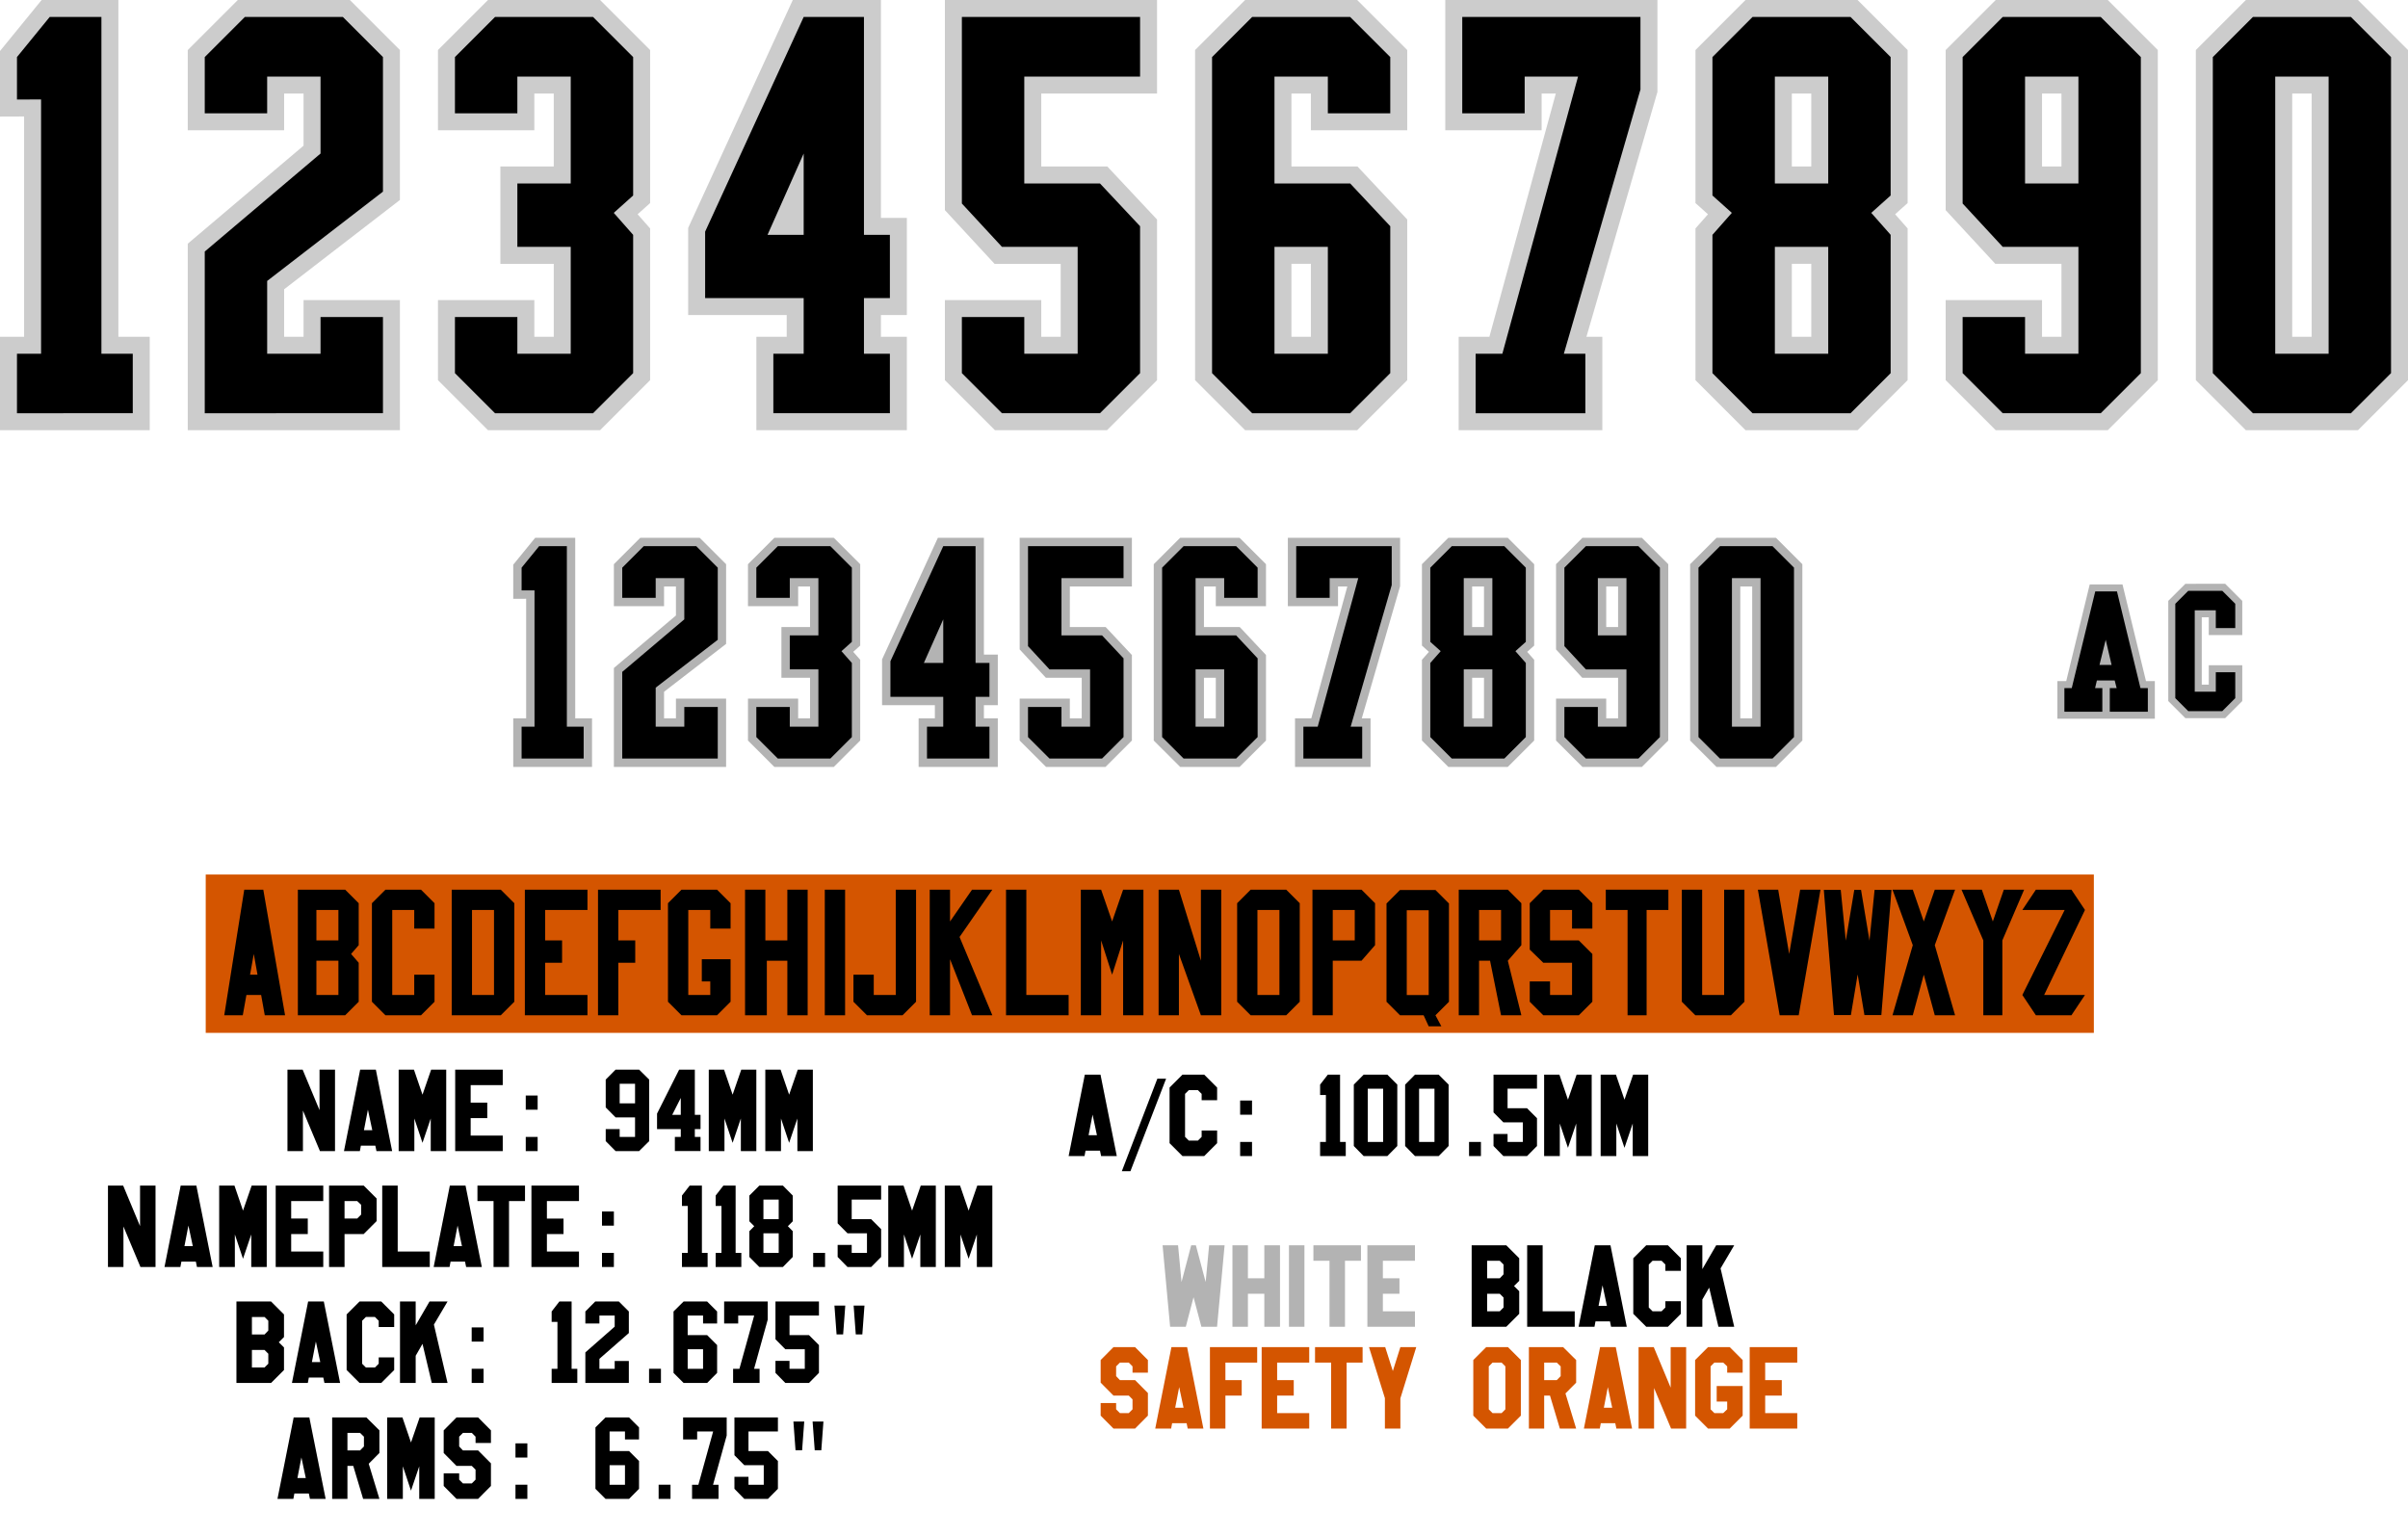 <?xml version="1.0" encoding="UTF-8" standalone="no"?>
<!-- Created with Inkscape (http://www.inkscape.org/) -->

<svg
   width="1801.707mm"
   height="1149.414mm"
   viewBox="0 0 1801.707 1149.414"
   version="1.1"
   id="svg5"
   inkscape:version="1.2.2 (b0a84865, 2022-12-01)"
   sodipodi:docname="17ss_alt.svg"
   xml:space="preserve"
   xmlns:inkscape="http://www.inkscape.org/namespaces/inkscape"
   xmlns:sodipodi="http://sodipodi.sourceforge.net/DTD/sodipodi-0.dtd"
   xmlns="http://www.w3.org/2000/svg"
   xmlns:svg="http://www.w3.org/2000/svg"><sodipodi:namedview
     id="namedview7"
     pagecolor="#ffffff"
     bordercolor="#000000"
     borderopacity="0.25"
     inkscape:showpageshadow="2"
     inkscape:pageopacity="0.0"
     inkscape:pagecheckerboard="0"
     inkscape:deskcolor="#d1d1d1"
     inkscape:document-units="mm"
     showgrid="true"
     inkscape:zoom="0.18167041"
     inkscape:cx="4252.206"
     inkscape:cy="1717.3958"
     inkscape:window-width="1800"
     inkscape:window-height="1048"
     inkscape:window-x="0"
     inkscape:window-y="44"
     inkscape:window-maximized="0"
     inkscape:current-layer="svg5"
     showguides="true" /><defs
     id="defs2"><inkscape:path-effect
       effect="offset"
       id="path-effect2510"
       is_visible="true"
       lpeversion="1.2"
       linejoin_type="miter"
       unit="mm"
       offset="5.25"
       miter_limit="4"
       attempt_force_join="false"
       update_on_knot_move="true" /><inkscape:path-effect
       effect="offset"
       id="path-effect2503"
       is_visible="true"
       lpeversion="1.2"
       linejoin_type="miter"
       unit="mm"
       offset="5.25"
       miter_limit="4"
       attempt_force_join="false"
       update_on_knot_move="true" /><inkscape:path-effect
       effect="offset"
       id="path-effect3218"
       is_visible="true"
       lpeversion="1.2"
       linejoin_type="miter"
       unit="mm"
       offset="6.25"
       miter_limit="4"
       attempt_force_join="false"
       update_on_knot_move="true" /><inkscape:path-effect
       effect="offset"
       id="path-effect3194"
       is_visible="true"
       lpeversion="1.2"
       linejoin_type="miter"
       unit="in"
       offset="0.5"
       miter_limit="4"
       attempt_force_join="false"
       update_on_knot_move="true" /><inkscape:path-effect
       effect="offset"
       id="path-effect2439"
       is_visible="true"
       lpeversion="1.2"
       linejoin_type="miter"
       unit="in"
       offset="0.5"
       miter_limit="4"
       attempt_force_join="false"
       update_on_knot_move="true" /><inkscape:path-effect
       effect="offset"
       id="path-effect2310"
       is_visible="true"
       lpeversion="1.2"
       linejoin_type="miter"
       unit="in"
       offset="0.5"
       miter_limit="4"
       attempt_force_join="false"
       update_on_knot_move="true" /></defs><rect
     style="fill:#d45500;stroke-width:2.161;paint-order:stroke fill markers"
     id="rect3492"
     width="1412.733"
     height="118.5"
     x="153.926"
     y="654.463" /><path
     id="path2308"
     style="fill:#cccccc;stroke-width:2.646;paint-order:stroke fill markers"
     d="m 1493.217,0 -37.44,37.439 v 119.834 l 37.145,40.17 h 49.488 v 54.602 h -14.535 v -27.498 h -72.098 v 59.961 l 37.44,37.435 h 83.853 l 37.439,-37.435 V 37.439 L 1577.07,0 Z m 34.658,70 h 14.535 v 54.602 h -14.535 z" /><path
     id="path2437"
     style="fill:#cccccc;stroke-width:2.646;paint-order:stroke fill markers"
     d="m 1306.02,0 -37.439,37.439 V 151.971 l 9.344,8.377 -9.344,10.598 v 113.563 l 37.439,37.435 h 83.853 l 37.44,-37.435 V 170.945 l -9.344,-10.598 9.344,-8.377 V 37.439 L 1389.873,0 Z m 34.66,70 h 14.535 v 54.602 h -14.535 z m 0,127.443 h 14.535 v 54.602 h -14.535 z" /><path
     style="fill:#cccccc;stroke-width:2.646;paint-order:stroke fill markers"
     d="m 177.936,0 -37.439,37.439 v 60.059 h 72.1 v -27.5 h 14.535 v 39.014 l -86.635,73.344 v 139.588 h 158.732 v -97.398 h -72.098 v 27.5 H 212.596 v -35.559 l 86.633,-66.844 V 37.439 L 261.789,0 Z"
     id="path2513" /><path
     style="fill:#cccccc;stroke-width:2.646;paint-order:stroke fill markers"
     d="m 365.133,0 -37.439,37.439 v 60.059 h 72.098 v -27.5 h 14.537 v 54.602 h -39.936 v 72.844 h 39.936 v 54.602 h -14.537 v -27.5 h -72.098 v 59.959 l 37.439,37.439 h 83.854 l 37.439,-37.439 V 170.945 l -9.344,-10.598 9.344,-8.379 V 37.439 L 448.986,0 Z"
     id="path2562" /><path
     style="fill:#cccccc;stroke-width:2.646;paint-order:stroke fill markers"
     d="m 706.99,0 v 157.27 l 37.144,40.174 h 49.49 v 54.602 h -14.537 v -27.5 h -72.098 v 59.959 l 37.439,37.439 h 83.853 l 37.439,-37.439 V 164.268 l -37.197,-39.668 h -49.438 V 69.998 h 86.635 V 0 Z"
     id="path2580" /><path
     id="path2646"
     style="fill:#cccccc;stroke-width:2.646;paint-order:stroke fill markers"
     d="m 1680.412,0 -37.438,37.439 v 247.066 l 37.438,37.438 h 83.856 l 37.439,-37.435 V 37.439 L 1764.268,0 Z m 34.66,70 h 14.535 v 182.045 h -14.535 z" /><path
     id="path2651"
     style="fill:#cccccc;stroke-width:2.646;paint-order:stroke fill markers"
     d="m 931.627,0 -37.439,37.439 v 247.068 l 37.439,37.435 h 83.853 l 37.44,-37.435 V 164.268 l -37.199,-39.666 H 966.285 V 70 h 14.535 v 27.5 h 72.1 V 37.439 L 1015.48,0 Z m 34.658,197.443 h 14.535 v 54.602 h -14.535 z" /><path
     style="fill:#cccccc;stroke-width:2.646;paint-order:stroke fill markers"
     d="m 1081.383,0 v 97.5 h 72.1 V 70 h 10.602 l -49.701,182.045 h -22.992 v 69.898 h 107.504 v -69.898 h -11.9 L 1240.117,68.775 V 0 Z"
     id="path2737" /><path
     style="fill:#cccccc;stroke-width:2.646;paint-order:stroke fill markers"
     d="M 31.15,0 0,38.176 v 49.053 l 18.031,-0.066 V 252.045 H 0 v 69.898 H 112.031 V 252.045 H 88.578 V 0 Z"
     id="path2819" /><path
     id="path2975"
     style="display:inline;fill:#cccccc;stroke-width:2.646;paint-order:stroke fill markers"
     d="M 593.182,0 514.891,170.586 V 235.75 h 73.736 v 16.295 h -22.691 v 69.898 H 678.525 V 252.045 H 659.123 V 235.75 h 19.402 V 163.045 H 659.123 V 0 Z" /><path
     id="path3128"
     style="fill:#b3b3b3;stroke-width:1.418;paint-order:stroke fill markers"
     d="m 1183.994,402.478 -19.746,19.744 v 63.783 l 19.601,21.197 h 26.832 v 30.361 h -8.889 v -14.738 h -37.544 v 31.361 l 19.746,19.742 h 44.485 l 19.746,-19.742 V 422.221 l -19.746,-19.744 z m 17.798,36.419 h 8.889 v 30.362 h -8.889 z" /><path
     id="path3130"
     style="fill:#b3b3b3;stroke-width:1.418;paint-order:stroke fill markers"
     d="m 1083.662,402.478 -19.742,19.746 v 60.911 l 5.231,4.689 -5.231,5.933 v 60.428 l 19.744,19.744 h 44.487 l 19.744,-19.744 v -60.428 l -5.231,-5.933 5.231,-4.689 v -60.911 l -19.742,-19.746 z m 17.802,36.419 h 8.887 v 30.362 h -8.887 z m 0,68.304 h 8.887 v 30.361 h -8.887 z" /><path
     style="fill:#b3b3b3;stroke-width:1.418;paint-order:stroke fill markers"
     d="m 479.061,402.478 -19.746,19.744 v 31.414 h 37.544 v -14.738 h 8.889 v 21.711 l -46.433,39.31 v 74.01 h 83.977 v -51.103 h -37.544 v 14.738 h -8.889 v -19.877 l 46.433,-35.825 V 422.221 L 523.546,402.478 Z"
     id="path3132" /><path
     style="fill:#b3b3b3;stroke-width:1.418;paint-order:stroke fill markers"
     d="m 579.391,402.478 -19.746,19.744 v 31.414 h 37.544 v -14.738 h 8.889 v 30.362 h -21.404 v 37.943 h 21.404 v 30.361 h -8.889 v -14.738 h -37.544 v 31.361 l 19.746,19.742 h 44.485 l 19.746,-19.742 v -60.43 l -5.231,-5.933 5.231,-4.689 v -60.913 l -19.746,-19.744 z"
     id="path3134" /><path
     style="fill:#b3b3b3;stroke-width:1.418;paint-order:stroke fill markers"
     d="m 762.933,402.478 v 83.527 l 19.597,21.197 h 26.834 v 30.361 h -8.887 v -14.738 h -37.544 v 31.359 l 19.744,19.744 h 44.485 l 19.746,-19.742 v -63.998 l -19.626,-20.929 h -26.805 v -30.362 h 46.431 v -36.419 z"
     id="path3136" /><path
     id="path3138"
     style="fill:#b3b3b3;stroke-width:1.418;paint-order:stroke fill markers"
     d="m 1284.324,402.478 -19.746,19.744 v 131.964 l 19.746,19.742 h 44.486 l 19.746,-19.742 V 422.221 l -19.746,-19.744 z m 17.798,36.419 h 8.889 v 98.666 h -8.889 z" /><path
     id="path3140"
     style="fill:#b3b3b3;stroke-width:1.418;paint-order:stroke fill markers"
     d="m 883.006,402.478 -19.746,19.744 v 131.964 l 19.746,19.742 h 44.485 l 19.746,-19.742 v -63.998 l -19.626,-20.929 h -26.807 v -30.362 h 8.889 v 14.738 h 37.544 v -31.414 l -19.746,-19.744 z m 17.798,104.724 h 8.889 v 30.361 h -8.889 z" /><path
     style="fill:#b3b3b3;stroke-width:1.418;paint-order:stroke fill markers"
     d="m 963.59,402.478 v 51.157 h 37.544 v -14.738 h 6.952 l -26.938,98.666 H 968.954 v 36.365 h 56.519 v -36.365 h -6.56 l 28.654,-98.852 v -36.234 z"
     id="path3142" /><path
     style="fill:#b3b3b3;stroke-width:1.418;paint-order:stroke fill markers"
     d="m 400.424,402.478 -16.408,20.107 v 25.543 l 9.664,-0.035 v 89.47 h -9.664 v 36.365 h 58.946 v -36.365 h -12.569 v -135.085 z"
     id="path3144" /><path
     id="path3146"
     style="display:inline;fill:#b3b3b3;stroke-width:1.418;paint-order:stroke fill markers"
     d="m 701.738,402.478 -41.764,90.999 v 34.257 h 39.519 v 9.83 h -12.161 v 36.365 h 59.245 v -36.365 h -10.399 v -9.83 h 10.399 v -37.87 h -10.399 v -87.385 z" /><path
     id="path3172"
     style="fill:#000000;stroke-width:2.646;paint-order:stroke fill markers"
     d="m 1498.476,12.7 -30,30 v 109.6 l 30,32.445 h 56.634 v 80 h -39.934 v -27.5 h -46.7 v 42 l 30,30 h 73.335 l 30,-30 V 42.7 l -30,-30 z m 16.7,44.6 h 39.934 v 80 h -39.934 z" /><path
     id="path3174"
     style="fill:#000000;stroke-width:2.646;paint-order:stroke fill markers"
     d="m 1311.279,12.7 -30,30 v 103.6 l 14.5,13 -14.5,16.445 v 103.5 l 30,30 h 73.335 l 30,-30 V 175.745 l -14.5,-16.445 14.5,-13 V 42.7 l -30,-30 z m 16.7,44.6 h 39.934 v 80 h -39.934 z m 0,127.445 h 39.934 v 80 h -39.934 z" /><path
     style="fill:#000000;stroke-width:2.646;paint-order:stroke fill markers"
     d="M 153.196,309.245 V 188.245 l 86.634,-73.345 v -57.6 h -39.934 v 27.5 h -46.7 v -42.1 l 30,-30 h 73.334 l 30,30 v 100.7 l -86.634,66.845 v 54.5 h 39.934 v -27.5 h 46.7 v 72 z"
     id="path3176" /><path
     style="fill:#000000;stroke-width:2.646;paint-order:stroke fill markers"
     d="m 340.393,84.8 v -42.1 l 30,-30 h 73.334 l 30,30 v 103.6 l -14.5,13 14.5,16.445 v 103.5 l -30,30 h -73.334 l -30,-30 v -42 h 46.7 v 27.5 h 39.934 v -80 h -39.934 v -47.445 h 39.934 v -80 h -39.934 v 27.5 z"
     id="path3178" /><path
     style="fill:#000000;stroke-width:2.646;paint-order:stroke fill markers"
     d="m 719.689,12.7 h 133.334 v 44.6 h -86.634 v 80 h 56.634 l 30,31.992 v 109.953 l -30,30 h -73.334 l -30,-30 v -42 h 46.7 v 27.5 h 39.934 v -80 h -56.634 l -30,-32.445 z"
     id="path3180" /><path
     id="path3182"
     style="fill:#000000;stroke-width:2.646;paint-order:stroke fill markers"
     d="m 1685.673,12.7 -30,30 v 236.545 l 30,30 h 73.335 l 30,-30 V 42.7 l -30,-30 z m 16.7,44.6 h 39.934 v 207.445 h -39.934 z" /><path
     id="path3184"
     style="fill:#000000;stroke-width:2.646;paint-order:stroke fill markers"
     d="m 936.886,12.7 -30,30 v 236.545 l 30,30 h 73.335 l 30,-30 V 169.292 l -30,-31.992 h -56.634 v -80 h 39.934 v 27.5 h 46.7 v -42.1 l -30,-30 z m 16.7,172.045 h 39.934 v 80 h -39.934 z" /><path
     style="fill:#000000;stroke-width:2.646;paint-order:stroke fill markers"
     d="m 1094.083,84.8 v -72.1 h 133.334 v 54.272 l -57.326,197.773 h 16.103 v 44.5 h -82.105 v -44.5 h 19.994 l 56.634,-207.445 h -39.934 v 27.5 z"
     id="path3186" /><path
     style="fill:#000000;stroke-width:2.646;paint-order:stroke fill markers"
     d="M 12.699,74.482 V 42.7 L 37.18,12.7 h 38.699 v 252.045 h 23.455 v 44.5 H 12.699 V 264.745 H 30.73 V 74.415 Z"
     id="path3188" /><path
     id="path3190"
     style="display:inline;fill:#000000;stroke-width:2.646;paint-order:stroke fill markers"
     d="m 601.326,12.7 -73.736,160.661 v 49.691 h 73.736 v 41.694 h -22.691 v 44.5 h 87.192 v -44.5 h -19.403 v -41.694 h 19.403 v -47.306 h -19.403 V 12.7 Z m 0,102.2 v 60.845 h -27.036 z" /><path
     id="path3196"
     style="fill:#000000;stroke-width:1.418;paint-order:stroke fill markers"
     d="m 1186.585,408.736 -16.078,16.079 v 58.741 l 16.078,17.389 h 30.354 v 42.876 h -21.403 v -14.739 h -25.029 v 22.51 l 16.078,16.079 h 39.304 l 16.079,-16.079 V 424.814 L 1225.889,408.736 Z m 8.951,23.904 h 21.403 v 42.876 h -21.403 z" /><path
     id="path3198"
     style="fill:#000000;stroke-width:1.418;paint-order:stroke fill markers"
     d="m 1086.256,408.736 -16.078,16.079 v 55.525 l 7.771,6.968 -7.771,8.814 v 55.472 l 16.078,16.079 h 39.304 l 16.079,-16.079 v -55.472 l -7.771,-8.814 7.771,-6.968 v -55.525 l -16.079,-16.079 z m 8.951,23.904 h 21.403 v 42.876 h -21.403 z m 0,68.305 h 21.403 v 42.876 h -21.403 z" /><path
     style="fill:#000000;stroke-width:1.418;paint-order:stroke fill markers"
     d="M 465.573,567.671 V 502.82 l 46.432,-39.31 v -30.871 h -21.403 v 14.739 h -25.029 v -22.564 l 16.079,-16.079 h 39.304 l 16.079,16.079 v 53.971 l -46.432,35.826 v 29.21 h 21.403 v -14.739 h 25.029 v 38.589 z"
     id="path3200" /><path
     style="fill:#000000;stroke-width:1.418;paint-order:stroke fill markers"
     d="m 565.903,447.378 v -22.564 l 16.079,-16.079 h 39.304 l 16.079,16.079 v 55.525 l -7.771,6.968 7.771,8.814 v 55.471 l -16.079,16.079 h -39.304 l -16.079,-16.079 v -22.51 h 25.029 v 14.739 h 21.403 V 500.944 H 590.932 v -25.428 h 21.403 V 432.639 H 590.932 v 14.739 z"
     id="path3202" /><path
     style="fill:#000000;stroke-width:1.418;paint-order:stroke fill markers"
     d="m 769.189,408.736 h 71.461 v 23.904 h -46.432 v 42.877 h 30.353 l 16.079,17.146 v 58.93 l -16.079,16.079 h -39.304 l -16.079,-16.079 v -22.51 h 25.029 v 14.739 h 21.403 v -42.876 h -30.353 l -16.079,-17.389 z"
     id="path3204" /><path
     id="path3206"
     style="fill:#000000;stroke-width:1.418;paint-order:stroke fill markers"
     d="m 1286.914,408.736 -16.079,16.079 v 126.778 l 16.079,16.079 h 39.304 l 16.078,-16.079 V 424.814 l -16.078,-16.079 z m 8.951,23.904 h 21.403 V 543.821 h -21.403 z" /><path
     id="path3208"
     style="fill:#000000;stroke-width:1.418;paint-order:stroke fill markers"
     d="m 885.597,408.736 -16.079,16.079 v 126.778 l 16.079,16.079 h 39.304 l 16.079,-16.079 v -58.93 l -16.079,-17.146 h -30.354 v -42.876 h 21.403 v 14.739 h 25.029 V 424.814 L 924.901,408.736 Z m 8.951,92.209 h 21.403 v 42.876 h -21.403 z" /><path
     style="fill:#000000;stroke-width:1.418;paint-order:stroke fill markers"
     d="M 969.848,447.378 V 408.736 h 71.461 v 29.088 L 1010.585,543.821 h 8.631 v 23.85 H 975.211 V 543.821 h 10.716 l 30.353,-111.182 h -21.403 v 14.739 z"
     id="path3210" /><path
     style="fill:#000000;stroke-width:1.418;paint-order:stroke fill markers"
     d="m 390.273,441.848 v -17.034 l 13.121,-16.079 h 20.741 v 135.085 h 12.571 v 23.85 H 390.273 V 543.821 h 9.664 V 441.812 Z"
     id="path3212" /><path
     id="path3214"
     style="display:inline;fill:#000000;stroke-width:1.418;paint-order:stroke fill markers"
     d="m 705.751,408.736 -39.519,86.107 v 26.632 h 39.519 v 22.346 h -12.161 v 23.85 h 46.731 V 543.821 H 729.922 v -22.346 h 10.399 V 496.121 H 729.922 V 408.736 Z m 0,54.775 v 32.61 h -14.49 z" /><path
     id="path418"
     style="fill:#000000;stroke-width:3.35;paint-order:stroke fill markers"
     d="m 935.773,665.801 -10.127,10.128 v 73.744 l 10.127,10.127 h 26.586 l 10.128,-10.127 v -73.744 l -10.128,-10.128 z m 5.064,15.192 h 16.457 v 63.616 h -16.457 z"
     inkscape:label="O" /><path
     id="path817"
     style="fill:#000000;stroke-width:3.35;paint-order:stroke fill markers"
     d="m 337.978,665.801 v 94 h 36.714 l 10.128,-10.127 v -73.745 l -10.128,-10.128 z m 15.192,15.192 h 16.458 v 63.616 h -16.458 z"
     inkscape:label="D" /><path
     style="fill:#000000;stroke-width:3.35;paint-order:stroke fill markers"
     d="m 278.278,749.673 v -73.744 l 10.128,-10.128 h 26.586 l 10.128,10.128 v 18.99 h -15.192 v -13.926 h -16.458 v 63.616 h 16.458 v -15.192 h 15.192 v 20.256 l -10.128,10.128 h -26.586 z"
     id="path815"
     inkscape:label="C" /><path
     id="path1788"
     style="fill:#000000;stroke-width:3.35;paint-order:stroke fill markers"
     d="m 222.87,665.801 v 94 h 35.389 l 10.128,-10.127 v -29.181 l -5.697,-6.583 5.697,-6.583 v -31.397 l -10.128,-10.128 z m 13.867,15.192 h 16.458 v 22.787 h -16.458 z m 0,37.98 h 16.458 v 25.636 h -16.458 z"
     inkscape:label="B" /><path
     id="path1771"
     style="fill:#000000;stroke-width:3.35;paint-order:stroke fill markers"
     d="m 182.754,665.801 -14.975,94 h 13.867 l 2.724,-15.192 h 11.009 l 2.724,15.192 h 15.192 l -16.3,-94 z m 7.121,48.108 2.781,15.509 h -5.562 z"
     inkscape:label="A" /><path
     style="fill:#000000;stroke-width:3.35;paint-order:stroke fill markers"
     d="m 447.445,759.801 v -94 h 46.842 v 15.192 h -31.65 v 22.788 h 12.66 v 16.711 h -12.66 v 39.309 z"
     id="path1124"
     inkscape:label="F" /><path
     style="fill:#000000;stroke-width:3.35;paint-order:stroke fill markers"
     d="m 392.711,759.801 v -94 h 46.842 v 15.192 h -31.65 v 22.788 h 12.66 v 16.711 h -12.66 v 24.117 h 31.65 v 15.192 z"
     id="path1126"
     inkscape:label="E" /><path
     id="path1273"
     style="fill:#000000;stroke-width:3.35;paint-order:stroke fill markers"
     d="m 509.913,665.801 -10.127,10.128 v 73.745 l 10.127,10.127 h 26.586 l 10.128,-10.127 v -15.192 -13.989 -2.659 h -21.522 v 16.648 h 6.33 v 10.128 h -16.458 v -63.616 h 16.458 v 13.926 h 15.192 v -18.99 l -10.128,-10.128 z"
     inkscape:label="G" /><path
     style="fill:#000000;stroke-width:3.35;paint-order:stroke fill markers"
     d="m 557.459,759.801 v -94 h 15.192 v 37.98 h 16.458 v -37.98 h 15.192 v 94 H 589.109 v -40.828 h -15.35 v 40.828 z"
     id="path1546"
     inkscape:label="H" /><path
     style="fill:#000000;stroke-width:3.35;paint-order:stroke fill markers"
     d="m 617.123,665.801 h 15.192 v 94 h -15.192 z"
     id="path1548"
     inkscape:label="I" /><path
     style="fill:#000000;stroke-width:3.35;paint-order:stroke fill markers"
     d="m 638.565,729.417 v 20.256 l 10.128,10.128 h 26.586 l 10.128,-10.128 v -83.872 h -15.192 v 78.808 h -16.458 v -15.192 z"
     id="path1701"
     inkscape:label="J" /><path
     style="fill:#000000;stroke-width:3.35;paint-order:stroke fill markers"
     d="m 695.646,759.801 v -94 h 15.192 v 23.801 l 16.458,-23.801 h 15.192 l -24.527,35.419 24.527,58.581 h -15.192 l -16.458,-41.968 v 41.968 h -15.192 v 0 0"
     id="path1705"
     sodipodi:nodetypes="cccccccccccccc"
     inkscape:label="K" /><path
     style="fill:#000000;stroke-width:3.35;paint-order:stroke fill markers"
     d="m 752.728,759.801 v -94 h 15.192 v 78.808 h 31.65 v 15.192 z"
     id="path1772"
     inkscape:label="L" /><path
     style="fill:#000000;stroke-width:3.35;paint-order:stroke fill markers"
     d="m 808.688,759.801 v -94 h 15.192 l 8.229,23.801 8.229,-23.801 h 15.192 v 94 h -15.192 v -56.02 l -8.229,25.637 -8.229,-25.637 v 56.02 z"
     id="path1774"
     inkscape:label="M" /><path
     style="fill:#000000;stroke-width:3.35;paint-order:stroke fill markers"
     d="m 866.89,759.801 v -94 h 15.192 l 16.458,53.172 v -53.172 h 15.192 v 94 h -15.192 l -16.458,-45.892 v 45.892 z"
     id="path1776"
     inkscape:label="N" /><path
     id="path1935"
     style="fill:#000000;stroke-width:3.35;paint-order:stroke fill markers"
     d="m 981.998,665.801 v 94 h 15.191 v -40.828 h 21.522 l 10.128,-11.647 10e-5,-31.397 -10.128,-10.128 z m 15.191,15.192 h 16.458 v 22.787 h -16.458 z"
     sodipodi:nodetypes="cccccccccccccc"
     inkscape:label="P" /><path
     id="path1942"
     style="display:inline;fill:#000000;stroke-width:3.341;paint-order:stroke fill markers"
     d="m 1047.51,666.034 -10.102,10.103 v 73.562 l 10.102,10.102 h 17.68 l 3.789,8.272 h 9.472 l -4.42,-8.272 10.103,-10.102 v -73.562 l -10.103,-10.103 z m 5.052,15.155 h 16.417 v 63.459 h -16.417 z"
     inkscape:label="Q" /><path
     id="path2107"
     style="fill:#000000;stroke-width:3.35;paint-order:stroke fill markers"
     inkscape:label="R"
     d="m 1091.467,665.801 v 94 h 15.191 l -6e-4,-40.828 h 8.229 l 8.229,40.828 h 15.193 l -10.128,-40.828 10.128,-11.647 v -31.397 l -10.128,-10.128 z m 15.191,15.192 h 16.457 v 22.787 h -16.457 z" /><path
     id="path2273"
     style="fill:#000000;stroke-width:3.35;paint-order:stroke fill markers"
     d="m 1154.709,665.801 -10.127,10.128 v 34.698 l 10.127,9.865 h 21.522 v 24.117 h -16.457 l -10e-5,-10.128 h -15.192 l 3e-4,15.192 10.127,10.127 h 26.586 l 10.128,-10.127 -2e-4,-35.765 -10.128,-10.128 h -21.522 l 10e-5,-22.788 h 16.457 v 13.926 h 15.192 v -18.99 l -10.128,-10.128 z"
     inkscape:label="S"
     sodipodi:nodetypes="ccccccccccccccccccccccc" /><path
     style="fill:#000000;stroke-width:3.35;paint-order:stroke fill markers"
     d="m 1201.48,665.801 h 46.842 v 15.192 h -16.299 v 78.808 h -14.243 v -78.808 H 1201.48 Z"
     id="path2440"
     inkscape:label="T" /><path
     style="fill:#000000;stroke-width:3.35;paint-order:stroke fill markers"
     d="m 1258.379,749.673 v -83.872 h 15.192 v 78.808 h 16.458 v -78.808 h 15.192 v 83.872 l -10.128,10.128 h -26.586 z"
     id="path2605"
     sodipodi:nodetypes="ccccccccccc"
     inkscape:label="U" /><path
     style="fill:#000000;stroke-width:3.35;paint-order:stroke fill markers"
     d="m 1315.277,665.801 h 15.192 l 8.229,48.108 8.229,-48.108 h 15.192 l -16.3,94 h -14.243 z"
     id="path2607"
     sodipodi:nodetypes="cccccccc"
     inkscape:label="V" /><path
     style="fill:#000000;stroke-width:3.35;paint-order:stroke fill markers"
     d="m 1415.991,665.801 h 15.192 l 8.229,23.801 8.229,-23.801 h 15.192 l -15.192,41.525 15.192,52.475 h -15.192 l -8.229,-30.384 -8.229,30.384 h -15.192 l 15.192,-52.475 z"
     id="path3108"
     sodipodi:nodetypes="ccccccccccccc"
     inkscape:label="X" /><path
     style="fill:#000000;stroke-width:3.35;paint-order:stroke fill markers"
     d="m 1467.647,665.801 h 15.192 l 8.229,23.801 8.229,-23.801 h 15.192 l -16.3,37.98 v 56.02 h -14.242 v -56.02 z"
     id="path3110"
     inkscape:label="Y" /><path
     style="fill:#000000;stroke-width:3.35;paint-order:stroke fill markers"
     d="m 1364.609,665.96 h 12.66 l 3.798,37.98 6.33,-37.98 h 5.064 l 6.33,37.98 3.798,-37.98 h 12.66 l -7.596,93.683 h -12.66 l -5.064,-30.384 -5.064,30.384 h -12.66 z"
     id="path495"
     inkscape:label="W" /><path
     style="fill:#000000;stroke-width:3.35;paint-order:stroke fill markers"
     d="m 1513.161,680.993 10.128,-15.192 h 26.586 l 10.128,15.192 -30.542,63.616 h 30.542 l -10.128,15.192 h -26.586 l -10.128,-15.192 31.65,-63.616 z"
     id="path3279"
     inkscape:label="Z" /><path
     id="path2964"
     d="m 1221.944,804.214 -6.477,18.745 -6.401,-18.745 h -11.43 v 60.96 h 11.735 v -24.384 l 6.096,18.212 6.172,-18.212 v 24.384 h 11.582 v -60.96 z m -42.291,0 -6.477,18.745 -6.401,-18.745 h -11.43 v 60.96 h 11.735 v -24.384 l 6.096,18.212 6.172,-18.212 v 24.384 h 11.582 v -60.96 z m -29.642,10.516 h -22.022 v 14.63 h 14.554 l 7.468,7.468 v 20.803 l -7.468,7.544 h -17.678 l -7.391,-7.544 v -8.992 h 10.516 v 5.944 h 11.43 v -14.63 h -14.554 l -7.391,-7.468 v -28.27 h 32.537 z m -41.951,50.444 h -8.893 v -10.604 h 8.893 z m -24.173,-53.492 v 45.949 l -7.468,7.544 h -17.678 l -7.391,-7.544 v -45.949 l 7.391,-7.468 h 17.678 z m -10.592,3.048 h -11.506 v 39.853 h 11.506 z m -27.813,-3.048 v 45.949 l -7.468,7.544 h -17.678 l -7.391,-7.544 v -45.949 l 7.391,-7.468 h 17.678 z m -10.592,3.048 h -11.506 v 39.853 h 11.506 z m -47.168,-3.048 5.791,-7.468 h 9.144 v 50.368 h 4.267 v 10.592 h -19.202 v -10.592 h 4.343 v -35.128 h -4.343 z m -50.936,22.536 h -8.892 v -10.604 h 8.892 z m 0,30.956 h -8.892 v -10.604 h 8.892 z m -37.692,-41.834 h 11.582 v -9.449 l -9.677,-9.677 h -16.231 l -9.677,9.677 v 41.605 l 9.677,9.677 h 16.231 l 9.677,-9.677 v -9.449 h -11.582 v 4.724 l -2.819,2.819 h -6.782 l -2.819,-2.819 v -32.156 l 2.819,-2.819 h 6.782 l 2.819,2.819 z m -26.608,-16.06 -26.677,69.205 h -6.437 l 26.566,-69.205 z m -60.802,-3.066 -12.116,60.96 h 11.887 l 0.762,-4.039 h 10.82 l 0.838,4.039 h 11.735 l -12.192,-60.96 z m 2.819,45.339 2.972,-15.392 3.277,15.392 z"
     style="font-size:76.2px;line-height:2.54px;font-family:'NHL Philadelphia';-inkscape-font-specification:'NHL Philadelphia';text-align:center;text-anchor:middle;fill:#000000;stroke-width:2.646;paint-order:stroke fill markers" /><path
     id="path4173"
     style="font-size:76.2px;line-height:76.2px;font-family:'NHL Philadelphia';-inkscape-font-specification:'NHL Philadelphia';text-align:center;text-anchor:middle;fill:#000000;stroke-width:2.646;paint-order:stroke fill markers"
     d="m 616.108,1063.827 -1.6,21.543 h -4.911 l -1.6,-21.543 z m -14.362,0 -1.6,21.543 h -4.911 l -1.6,-21.543 z m -19.696,7.45 h -22.022 v 14.63 h 14.554 l 7.468,7.468 v 20.803 l -7.468,7.544 h -17.678 l -7.391,-7.544 v -8.992 h 10.516 v 5.944 h 11.43 v -14.63 h -14.554 l -7.391,-7.468 v -28.27 h 32.537 z m -38.329,3.048 -10.211,36.805 h 4.115 v 10.592 h -19.812 v -10.592 h 4.724 l 11.049,-39.853 h -11.963 v 5.944 h -10.516 v -16.459 h 32.614 z m -42.027,47.396 h -8.892 v -10.604 h 8.892 z m -23.564,-44.501 h -10.516 v -5.944 h -11.506 v 14.63 h 14.554 l 7.468,7.468 v 20.803 l -7.468,7.544 h -17.602 l -7.544,-7.544 v -45.949 l 7.544,-7.468 h 17.602 l 7.468,7.468 z m -10.516,19.279 h -11.506 v 14.63 h 11.506 z m -73.034,-5.734 h -8.892 v -10.604 h 8.892 z m 0,30.956 h -8.892 v -10.604 h 8.892 z m -36.854,-60.96 h -16.154 l -9.601,9.677 v 16.916 l 9.601,9.677 h 11.43 l 2.819,2.819 v 7.468 l -2.819,2.819 h -6.629 l -2.819,-2.819 v -4.724 h -11.582 v 9.449 l 9.601,9.677 h 16.154 l 9.601,-9.677 v -16.916 l -9.601,-9.677 h -11.354 l -2.819,-2.972 v -7.315 l 2.819,-2.819 h 6.629 l 2.819,2.819 v 4.724 h 11.506 v -9.449 z m -43.739,0 -6.477,18.745 -6.401,-18.745 h -11.43 v 60.96 h 11.735 v -24.384 l 6.096,18.212 6.172,-18.212 v 24.384 h 11.582 v -60.96 z m -39.853,0 h -25.603 v 60.96 h 11.43 v -24.689 h 4.343 l 7.391,24.689 h 12.192 l -8.001,-26.289 8.001,-8.077 v -16.916 z m -1.829,14.402 v 7.315 l -2.896,2.972 h -9.449 v -13.106 h 9.449 z m -52.578,-14.402 -12.116,60.96 h 11.887 l 0.762,-4.039 h 10.82 l 0.838,4.039 h 11.735 l -12.192,-60.96 z m 2.819,45.339 2.972,-15.392 3.277,15.392 z m 424.268,-129.034 -1.6,21.543 h -4.911 l -1.6,-21.543 z m -14.362,0 -1.6,21.543 h -4.911 l -1.6,-21.543 z m -19.696,7.45 h -22.022 v 14.63 h 14.554 l 7.468,7.467 v 20.803 l -7.468,7.544 h -17.678 l -7.391,-7.544 v -8.992 h 10.516 v 5.944 h 11.43 v -14.63 h -14.554 l -7.391,-7.468 v -28.27 h 32.537 z m -38.329,3.048 -10.211,36.804 h 4.115 v 10.592 h -19.812 v -10.592 h 4.724 l 11.049,-39.852 h -11.963 v 5.944 h -10.516 v -16.459 h 32.614 z m -37.871,2.896 h -10.516 v -5.944 h -11.506 v 14.63 h 14.554 l 7.468,7.467 v 20.803 l -7.468,7.544 h -17.602 l -7.544,-7.544 v -45.948 l 7.544,-7.468 h 17.602 l 7.468,7.468 z m -10.516,19.278 h -11.506 v 14.63 h 11.506 z m -31.511,25.222 h -8.892 v -10.604 h 8.892 z m -34.613,-50.444 h -11.43 v 5.944 h -10.516 v -8.992 l 7.391,-7.468 h 17.678 l 7.468,7.468 v 16.154 l -22.022,19.278 v 7.468 h 11.43 v -5.867 h 10.592 v 16.459 h -32.537 v -22.86 l 21.946,-19.278 z m -47.168,-3.048 5.791,-7.468 h 9.144 v 50.368 h 4.267 v 10.592 h -19.202 v -10.592 h 4.343 v -35.128 h -4.343 z m -50.936,22.536 h -8.892 v -10.604 h 8.892 z m 0,30.956 h -8.892 v -10.604 h 8.892 z m -40.435,-60.96 -10.363,17.831 v -17.831 h -11.735 v 60.96 h 11.735 v -20.345 l 5.105,-8.915 6.934,29.261 h 11.811 l -10.211,-43.662 10.211,-17.297 z m -38.024,19.126 h 11.582 v -9.449 l -9.677,-9.677 h -16.231 l -9.677,9.677 v 41.605 l 9.677,9.677 h 16.231 l 9.677,-9.677 v -9.449 h -11.582 v 4.724 l -2.819,2.819 h -6.782 l -2.819,-2.819 v -32.156 l 2.819,-2.819 h 6.782 l 2.819,2.819 z m -52.807,-19.126 -12.116,60.96 h 11.887 l 0.762,-4.039 h 10.82 l 0.838,4.039 h 11.735 l -12.192,-60.96 z m 2.819,45.339 2.972,-15.392 3.277,15.392 z M 202.813,974 h -25.908 v 60.96 h 25.908 l 9.677,-9.677 v -16.916 l -3.886,-3.886 3.886,-3.886 v -16.916 z m -2.057,14.402 v 7.315 l -2.819,2.972 h -9.449 v -13.106 h 9.449 z m -2.819,34.976 h -9.449 v -13.106 h 9.449 l 2.819,2.819 v 7.468 z m 533.274,-136.138 -6.477,18.745 -6.401,-18.745 h -11.43 v 60.96 h 11.735 v -24.384 l 6.096,18.212 6.172,-18.212 v 24.384 h 11.582 v -60.96 z m -42.291,0 -6.477,18.745 -6.401,-18.745 h -11.43 v 60.96 h 11.735 v -24.384 l 6.096,18.212 6.172,-18.212 v 24.384 h 11.582 v -60.96 z m -29.642,10.516 h -22.022 v 14.63 h 14.554 l 7.468,7.468 v 20.803 l -7.468,7.544 h -17.678 l -7.391,-7.544 v -8.992 h 10.516 v 5.944 h 11.43 v -14.63 h -14.554 l -7.391,-7.468 v -28.27 h 32.537 z m -41.951,50.444 h -8.892 v -10.604 h 8.892 z m -34.689,-50.444 h -11.43 v 14.63 h 11.43 z m 10.516,-3.048 v 19.279 l -3.658,3.658 3.658,3.734 v 19.279 l -7.391,7.544 h -17.602 l -7.468,-7.544 v -19.279 l 3.658,-3.734 -3.658,-3.658 v -19.279 l 7.468,-7.468 h 17.602 z m -10.516,28.27 h -11.43 v 14.63 h 11.43 z m -47.168,-28.27 5.791,-7.468 h 9.144 v 50.368 h 4.267 v 10.592 h -19.202 v -10.592 h 4.343 v -35.128 h -4.343 z m -25.222,0 5.791,-7.468 h 9.144 v 50.368 h 4.267 v 10.592 h -19.202 v -10.592 h 4.343 v -35.128 h -4.343 z m -50.936,22.536 h -8.892 v -10.604 h 8.892 z m 0,30.956 h -8.892 v -10.604 h 8.892 z m -26.109,-60.96 h -35.585 v 60.96 h 35.585 v -11.582 h -24.003 v -13.106 h 12.421 v -11.582 h -12.421 v -13.106 h 24.003 z m -40.386,11.582 v -11.582 h -35.585 v 11.582 h 12.04 v 49.378 h 11.582 v -49.378 z m -56.235,-11.582 -12.116,60.96 h 11.887 l 0.762,-4.039 h 10.82 l 0.838,4.039 h 11.735 l -12.192,-60.96 z m 2.819,45.339 2.972,-15.392 3.277,15.392 z m -53.416,-45.339 v 60.96 h 35.585 v -11.582 h -24.003 v -49.378 z m -4.191,9.677 -9.677,-9.677 h -25.908 v 60.96 h 11.582 v -24.689 h 14.326 l 9.677,-9.677 z m -14.554,15.011 h -9.449 v -13.106 h 9.449 l 2.972,2.819 v 7.315 z m -25.374,-24.689 h -35.585 v 60.96 h 35.585 v -11.582 h -24.003 v -13.106 h 12.421 v -11.582 h -12.421 v -13.106 h 24.003 z m -53.568,0 -6.477,18.745 -6.401,-18.745 h -11.43 v 60.96 h 11.735 v -24.384 l 6.096,18.212 6.172,-18.212 v 24.384 h 11.582 v -60.96 z m -53.111,0 -12.116,60.96 h 11.887 l 0.762,-4.039 h 10.82 l 0.838,4.039 h 11.735 l -12.192,-60.96 z m 2.819,45.339 2.972,-15.392 3.277,15.392 z m -33.223,-15.011 -12.649,-30.328 h -11.354 v 60.96 h 11.582 v -30.328 l 12.725,30.328 h 11.278 v -60.96 h -11.582 z m 492.136,-117.089 -6.477,18.745 -6.401,-18.745 h -11.43 v 60.96 h 11.735 v -24.384 l 6.096,18.212 6.172,-18.212 v 24.384 h 11.582 v -60.96 z m -42.291,0 -6.477,18.745 -6.401,-18.745 h -11.43 v 60.96 h 11.735 v -24.384 l 6.096,18.212 6.172,-18.212 v 24.384 h 11.582 v -60.96 z m -34.747,0 v 33.833 h 4.267 v 10.668 h -4.267 v 5.867 h 4.267 v 10.592 h -19.202 v -10.592 h 4.42 v -5.867 h -17.755 v -11.582 l 16.535,-32.918 z m -10.516,21.184 -6.401,12.649 h 6.401 z m -34.214,-10.592 h -11.506 v 14.63 h 11.506 z m 10.592,-3.124 v 46.025 l -7.544,7.468 h -17.602 l -7.391,-7.468 v -8.992 h 10.439 v 5.867 h 11.506 v -14.63 h -14.554 l -7.391,-7.468 v -20.803 l 7.391,-7.468 h 17.602 z m -83.474,22.536 h -8.892 v -10.604 h 8.892 z m 0,30.956 h -8.892 v -10.604 h 8.892 z m -26.109,-60.96 h -35.585 v 60.96 h 35.585 v -11.582 h -24.003 v -13.106 h 12.421 v -11.582 h -12.421 v -13.106 h 24.003 z m -53.568,0 -6.477,18.745 -6.401,-18.745 h -11.43 v 60.96 h 11.735 v -24.384 l 6.096,18.212 6.172,-18.212 v 24.384 h 11.582 v -60.96 z m -53.111,0 -12.116,60.96 h 11.887 l 0.762,-4.039 h 10.82 l 0.838,4.039 h 11.735 l -12.192,-60.96 z m 2.819,45.339 2.972,-15.392 3.277,15.392 z m -33.223,-15.011 -12.649,-30.328 h -11.354 v 60.96 h 11.582 v -30.328 l 12.725,30.328 h 11.278 v -60.96 h -11.582 z" /><path
     id="path3237"
     style="font-size:76.2px;line-height:76.2px;font-family:'NHL Philadelphia';-inkscape-font-specification:'NHL Philadelphia';text-align:center;text-anchor:middle;fill:#b3b3b3;stroke-width:2.646;paint-order:stroke fill markers"
     d="m 1058.683,931.934 h -35.586 v 60.96 h 35.586 v -11.582 h -24.003 v -13.106 h 12.421 v -11.582 h -12.421 v -13.106 h 24.003 z m -40.386,11.582 v -11.582 h -35.585 v 11.582 h 12.04 v 49.378 h 11.582 v -49.378 z m -53.873,49.378 h 11.582 v -60.96 h -11.582 z m -18.44,-60.96 v 24.689 h -12.268 v -24.689 h -11.582 v 60.96 h 11.582 v -24.689 h 12.268 v 24.689 h 11.735 v -60.96 z m -41.3,0 -2.591,27.508 -7.315,-27.508 h -3.505 l -7.239,27.508 -2.591,-27.508 h -11.582 l 5.639,60.96 h 11.735 l 5.791,-22.098 5.867,22.098 h 11.735 l 5.639,-60.96 z" /><path
     id="path3227"
     style="font-size:76.2px;line-height:76.2px;font-family:'NHL Philadelphia';-inkscape-font-specification:'NHL Philadelphia';text-align:center;text-anchor:middle;fill:#000000;stroke-width:2.646;paint-order:stroke fill markers"
     d="m 1284.082,931.934 -10.363,17.831 v -17.831 h -11.735 v 60.96 h 11.735 v -20.345 l 5.105,-8.915 6.934,29.261 h 11.811 l -10.211,-43.663 10.211,-17.297 z m -38.024,19.126 h 11.582 v -9.449 l -9.677,-9.677 h -16.231 l -9.678,9.677 v 41.605 l 9.678,9.677 h 16.231 l 9.677,-9.677 v -9.449 h -11.582 v 4.724 l -2.819,2.819 h -6.782 l -2.82,-2.819 v -32.156 l 2.82,-2.819 h 6.782 l 2.819,2.819 z m -52.806,-19.126 -12.116,60.96 h 11.887 l 0.762,-4.039 h 10.82 l 0.838,4.039 h 11.735 l -12.192,-60.96 z m 2.819,45.339 2.972,-15.392 3.277,15.392 z m -53.416,-45.339 v 60.96 h 35.585 v -11.582 h -24.003 v -49.378 z m -15.621,0 h -25.908 v 60.96 h 25.908 l 9.677,-9.677 v -16.916 l -3.886,-3.886 3.886,-3.886 v -16.916 z m -2.057,14.402 v 7.315 l -2.819,2.972 h -9.449 v -13.106 h 9.449 z m -2.819,34.976 h -9.449 v -13.106 h 9.449 l 2.819,2.819 v 7.468 z" /><path
     id="path4965"
     style="font-size:76.2px;line-height:76.2px;font-family:'NHL Philadelphia';-inkscape-font-specification:'NHL Philadelphia';text-align:center;text-anchor:middle;fill:#d45500;stroke-width:2.646;paint-order:stroke fill markers"
     d="m 1344.737,1008.134 h -35.585 v 60.96 h 35.585 v -11.582 h -24.003 v -13.106 h 12.421 v -11.582 h -12.421 v -13.106 h 24.003 z m -50.521,0 h -16.231 l -9.677,9.677 v 41.605 l 9.677,9.677 h 16.231 l 9.677,-9.677 v -22.174 h -19.431 v 11.659 h 7.849 v 5.791 l -2.972,2.819 h -6.629 l -2.819,-2.819 v -32.156 l 2.819,-2.819 h 6.629 l 2.972,2.819 v 4.724 h 11.582 v -9.449 z m -44.196,30.328 -12.649,-30.328 h -11.354 v 60.96 h 11.582 v -30.328 l 12.725,30.328 h 11.278 v -60.96 h -11.582 z m -52.807,-30.328 -12.116,60.96 h 11.887 l 0.762,-4.039 h 10.82 l 0.838,4.039 h 11.735 l -12.192,-60.96 z m 2.819,45.339 2.972,-15.392 3.277,15.392 z m -30.48,-45.339 h -25.603 v 60.96 h 11.43 v -24.689 h 4.343 l 7.391,24.689 h 12.192 l -8.001,-26.289 8.001,-8.077 v -16.916 z m -1.829,14.402 v 7.315 l -2.896,2.972 h -9.449 v -13.106 h 9.449 z m -41.377,0 v 32.156 l -2.819,2.819 h -6.782 l -2.819,-2.819 v -32.156 l 2.819,-2.819 h 6.782 z m 1.905,-14.402 h -16.231 l -9.677,9.677 v 41.605 l 9.677,9.677 h 16.231 l 9.677,-9.677 v -41.605 z m -86.106,17.907 -5.715,-17.907 h -12.116 l 11.887,38.176 v 22.784 h 11.582 v -22.631 l 11.887,-38.329 h -11.887 z m -22.631,-6.325 v -11.582 h -35.585 v 11.582 h 12.04 v 49.378 h 11.582 v -49.378 z m -39.929,-11.582 h -35.585 v 60.96 h 35.585 v -11.582 h -24.003 v -13.106 h 12.421 v -11.582 h -12.421 v -13.106 h 24.003 z m -38.938,0 h -35.357 v 60.96 h 11.582 v -24.689 h 12.192 v -11.582 h -12.192 v -13.106 h 23.774 z m -64.16,0 -12.116,60.96 h 11.887 l 0.762,-4.039 h 10.82 l 0.838,4.039 h 11.735 l -12.192,-60.96 z m 2.819,45.339 2.972,-15.392 3.277,15.392 z m -30.023,-45.339 h -16.154 l -9.601,9.677 v 16.916 l 9.601,9.677 h 11.43 l 2.819,2.819 v 7.468 l -2.819,2.819 h -6.629 l -2.819,-2.819 v -4.724 h -11.582 v 9.449 l 9.601,9.677 h 16.154 l 9.601,-9.677 v -16.916 l -9.601,-9.677 h -11.354 l -2.819,-2.972 v -7.315 l 2.819,-2.819 h 6.629 l 2.819,2.819 v 4.724 h 11.506 v -9.449 z" /><path
     id="path2496"
     style="fill:#b3b3b3;stroke-width:2.646;paint-order:stroke fill markers"
     d="m 1563.581,437.34 -17.592,72.369 h -6.621 v 28.156 h 33.961 4.922 34.043 v -28.156 h -6.619 l -17.592,-72.369 z" /><path
     id="path2501"
     style="fill:#000000;stroke-width:2.646;paint-order:stroke fill markers"
     d="m 1567.707,442.589 -17.592,72.369 h -5.497 v 17.657 h 28.383 v -17.657 h -5.417 l 1.344,-5.741 h 13.315 l 1.466,5.741 h -5.131 v 17.657 h 28.464 v -17.657 h -5.497 l -17.592,-72.369 z m 7.818,36.209 4.398,18.813 h -9.04 z" /><path
     style="fill:#b3b3b3;stroke-width:3.208;paint-order:stroke fill markers"
     d="m 1635.116,436.903 -12.777,12.773 v 74.979 l 12.777,12.773 h 29.809 l 12.775,-12.775 v -26.822 h -25.049 v 14.549 h -5.262 v -50.428 h 5.262 v 13.338 h 25.049 v -25.611 l -12.775,-12.775 z"
     id="path2505"
     inkscape:label="C" /><path
     style="fill:#000000;stroke-width:3.208;paint-order:stroke fill markers"
     d="m 1627.589,522.479 v -70.627 l 9.7,-9.7 h 25.462 l 9.7,9.7 v 18.187 h -14.55 v -13.337 h -15.762 v 60.927 h 15.762 v -14.55 h 14.55 v 19.4 l -9.7,9.7 h -25.462 z"
     id="path2508"
     inkscape:label="C" /></svg>
